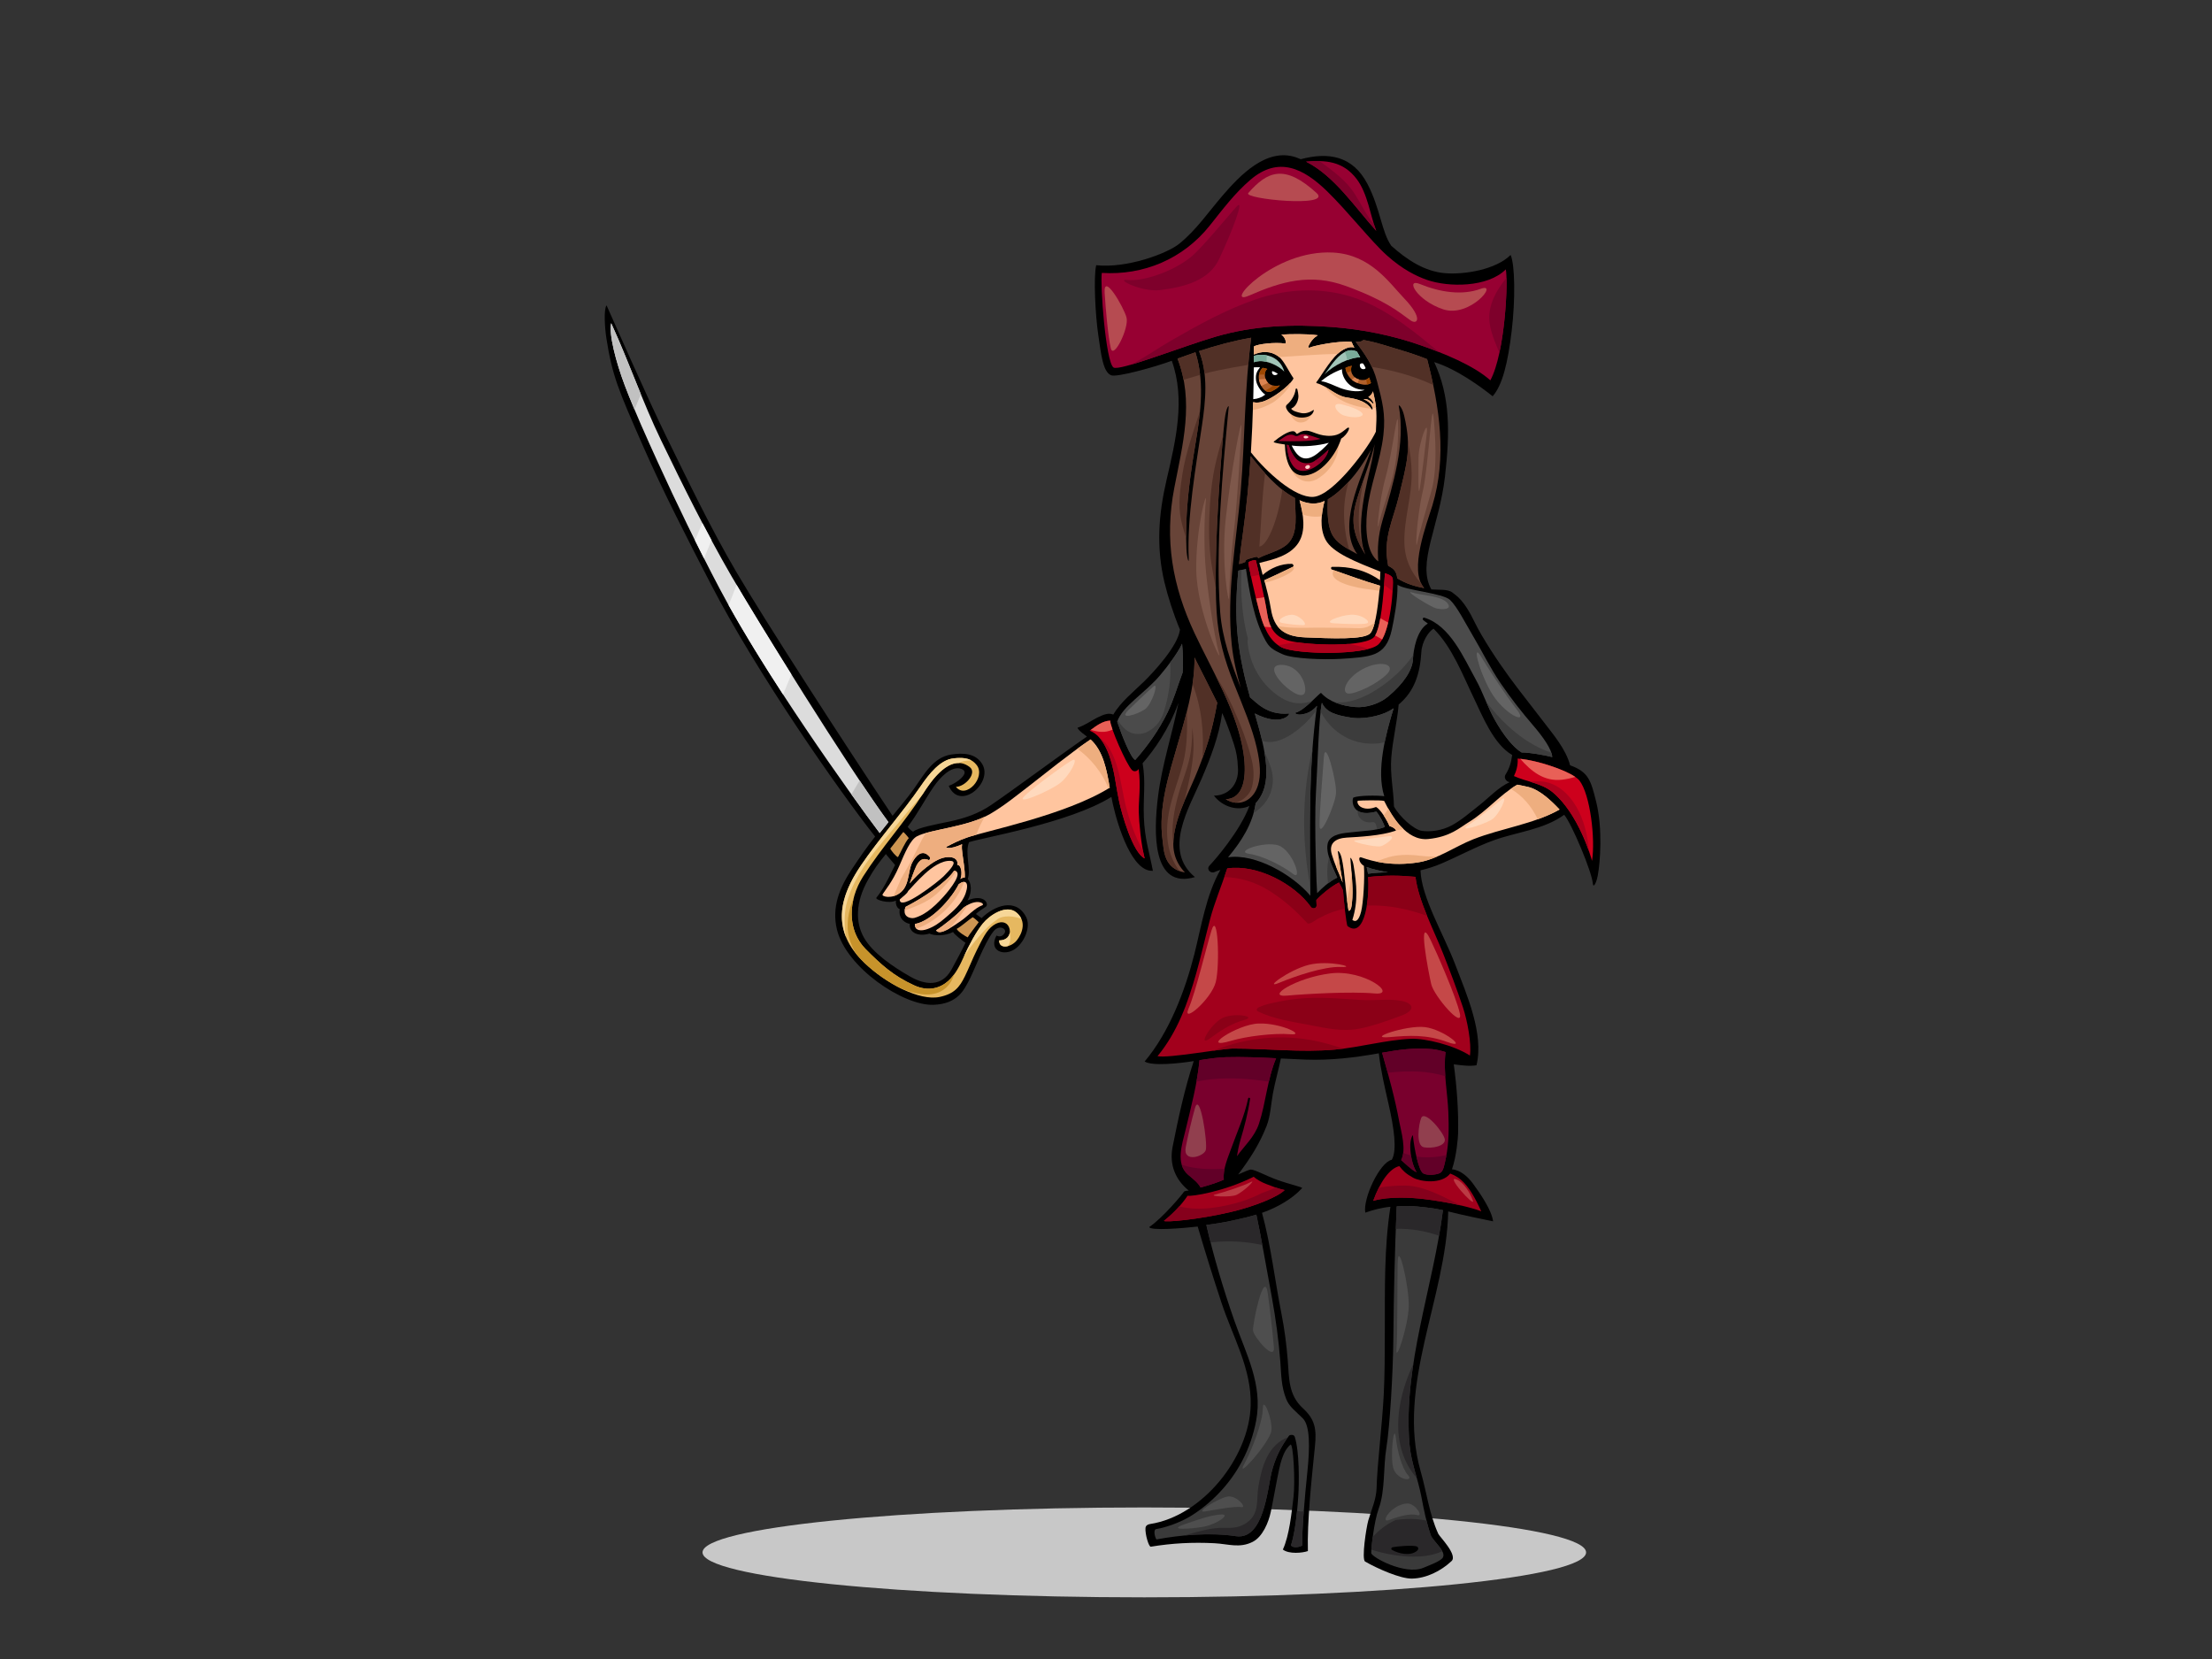 <?xml version="1.0" encoding="utf-8"?>
<!-- Generator: Adobe Illustrator 17.0.0, SVG Export Plug-In . SVG Version: 6.00 Build 0)  -->
<!DOCTYPE svg PUBLIC "-//W3C//DTD SVG 1.1//EN" "http://www.w3.org/Graphics/SVG/1.1/DTD/svg11.dtd">
<svg version="1.1" id="Layer_1" xmlns="http://www.w3.org/2000/svg" xmlns:xlink="http://www.w3.org/1999/xlink" x="0px" y="0px"
	 width="800px" height="600px" viewBox="0 0 800 600" enable-background="new 0 0 800 600" xml:space="preserve">
<rect x="0" y="0" width="800" height="600" fill="#333333" stroke="none"/>
<g>
	<path fill="#C8C8C8" d="M573.629,561.448c0,8.973-71.536,16.251-159.776,16.251c-88.237,0-159.773-7.278-159.773-16.251
		c0-8.978,71.536-16.255,159.773-16.255C502.093,545.193,573.629,552.47,573.629,561.448z"/>
	<path d="M577.274,289.947c-1.914-7.698-2.747-10.759-9.425-13.17c-1.556-5.917-6.053-11.064-9.684-15.845
		c-4.098-5.397-8.353-10.665-12.356-16.137c-3.933-5.373-9.739-14.066-12.629-20.064c-3.665-7.615-6.248-9.138-7.896-10.435
		c-1.645-1.295-4.892-0.914-7.613-1.126c-5.321-9.392,2.843-22.665,4.931-40.89c1.839-16.077,1.877-28.924-3.9-41.323
		c8.152,2.522,16.963,9.015,21.136,12.354c3.617-4.081,5.521-12.37,6.866-23.467c1.389-11.501,1.205-24.207-0.372-27.638
		c-5.328,5.309-16.637,7.149-23.576,6.606c-7.594-0.594-14.023-4.953-19.575-9.916c-3.503-4.944-3.967-13.479-8.628-22.38
		c-5.351-10.222-14.144-11.595-24.118-8.935c-0.57-0.236-1.135-0.48-1.723-0.68c-10.752-3.628-20.405,6.685-26.596,13.879
		c-5.145,5.977-9.434,12.361-15.626,17.379c-4.39,3.559-19.004,8.962-30.041,7.756c-1.021,4.451-0.279,18.179,0.741,25.135
		c1.02,6.956,1.669,13.542,4.701,14.683c2.049,0.771,15.294-2.837,21.898-5.255c5.014,14.001,1.406,28.93-1.873,43.012
		c-2.947,12.667-3.779,24.412-0.771,37.135c1.215,5.127,3.313,11.614,5.606,17.096c-0.716,5.925-9.573,15.396-13.004,18.766
		c-3.661,3.597-8.409,7.338-11.11,11.95c-1.715-0.758-3.555,0.051-5.155,0.792c-2.629,1.216-5.015,3.1-7.798,3.967
		c0.272,0.966,2.852,2.755,3.427,3.192c-4.522,3.088-13.873,9.879-19.653,14.054c-4.97,3.59-9.907,7.198-14.965,10.665
		c-4.481,3.073-9.345,4.776-15.004,5.982c-4.614,0.983-11.593,2.225-13.262,3.709c-0.557-0.278-1.391-1.02-1.948-1.762
		c3.609-4.743,6.024-9.601,9.397-14.513c2.142-3.117,6.29-7.754,9.986-6.448c3.655,1.29-1.96,5.362-4.544,6.12
		c3.989,9.368,16.137-1.073,12.139-7.819c-2.401-4.052-7.041-4.125-11.212-3.496c-6.539,0.988-9.873,7.239-13.362,12.199
		c-2.452,3.486-5.234,6.642-7.877,9.969c-17.517-26.261-46.128-70.51-56.557-88.292c-9.199-15.683-17.082-32.166-25.085-48.48
		c-7.269-14.818-19.573-42.935-21.799-47.841c-1.094,1.435-0.619,8.413-0.052,11.97c2.159,13.562,4.157,18.276,13.526,39.547
		c6.863,15.582,15.798,33.004,24.292,49.402c16.826,32.482,46.382,74.79,59.367,91.206c-3.132,3.946-5.53,7.483-8.347,11.685
		c-4.486,6.692-7.416,13.847-5.472,21.89c3.339,13.82,24.022,27.64,34.874,27.268c8.91-0.304,11.079-5.547,12.632-8.297
		c1.971-3.486,5.731-14.055,9.164-18.322c1.988-2.472,4.915-0.926,3.988,0.65c-0.927,1.576-2.227,1.298-2.951,0.914
		c-2.985,5.577,2.758,7.65,6.753,4.835c3.185-2.245,5.909-7.952,3.894-11.686c-3.801-7.05-11.593-3.803-16.044,0.556
		c-0.278-0.186-1.762-1.305-2.041-1.491c0.632-0.633,2.111-1.687,3.588-2.638c1.262-0.81-0.434-4.868-6.649-2.271
		c1.836-2.967,1.373-6.487,0.107-7.751c1.299-3.527-1.127-9.13,0.45-13.303c3.989-1.484,36.317-6.879,51.507-16.386
		c0.174,0.928,0.354,1.843,0.554,2.727c1.876,8.239,7.021,24.511,14.448,23.994c-1.221-6.509-2.988-11.593-3.26-19.358
		c-0.272-7.765,0.744-12.682-0.457-19.542c4.173-4.731,9.553-12.335,12.976-21.875c-2.19,11.191-5.962,22.31-7.405,33.951
		c-1.583,12.779-2.265,33.64,13.349,29.104c-11.618-9.652-2.24-24.763,2.355-35.428c3.155-7.319,6.432-15.714,7.505-23.924
		c0.452,1.019,0.912,2.035,1.322,3.069c1.075,2.708,2.035,5.443,2.924,8.217c0.864,2.627,1.337,5.311,1.414,8.048
		c0.595,5.047-2.163,10.431-8.642,10.578c3.318,4.217,8.776,5.634,12.834,3.701c-3.388,9.044-12.291,19.339-14.438,21.578
		c-1.267,1.322,0.391,2.984,1.824,2.336c0.684-0.309,1.391-0.566,2.117-0.781c-5.172,9.02-6.959,20.761-9.434,30.532
		c-3.339,13.183-9.059,28.218-17.966,38.769c2.833,1.739,12.456,0.684,17.76-0.147c-3.318,10.027-5.582,20.658-7.634,30.96
		c-1.299,6.509,1.048,12.001,5.824,15.855c-0.202,0.051-1.6,0.043-1.781,0.5c-0.183,0.459-7.586,9.415-12.521,12.706
		c0.454,1.37,11.994,0.455,17.544-0.184c2.833,9.597,5.484,18.097,8.591,27.514c4.067,12.315,10.948,23.925,10.572,37.182
		c-0.539,18.86-17.433,39.955-36.346,42.883c-1.188,0.184-1.649,0.821-1.697,1.396c-0.189,2.312,1.207,6.929,1.919,6.811
		c7.718-1.274,15.121-1.664,22.996-1.259c4.966,0.254,9.061,1.895,13.793-0.466c3.704-1.848,5.823-7.185,6.589-10.776
		c0.915-4.296,1.587-8.324,2.324-12.042c0.966-4.868,1.88-9.896,4.805-12.361c0.995-0.839,1.802,13.189,1.089,19.097
		c-0.645,5.376-1.515,13.869-3.83,18.834c2.194,1.735,7.145,1.237,9.049,0.549c-0.275-10.696,1.189-24.586,2.559-37.933
		c0.636-6.212-0.009-9.727-4.334-13.683c-5.366-4.91-4.982-10.942-5.524-17.628c-0.456-5.61-1.175-11.126-2.267-16.647
		c-2.377-12.032-3.796-24.598-7.024-36.442c5.458-1.875,11-5.09,14.492-8.92c0.323-0.351-4.457-1.356-9.048-3.016
		c-4.02-1.452-7.777-3.593-9.442-3.711c-0.522-0.038-2.834,0.972-4.634,1.79c4.265-5.642,7.668-10.911,10.275-17.515
		c1.43-3.619,1.594-7.964,2.293-11.759c0.79-4.269,2.017-8.435,2.88-12.68c2.989,0.149,5.975,0.299,8.952,0.404
		c8.959,0.321,17.686-0.701,26.478-2.278c0.683,6.158,2.133,12.262,3.505,18.283c1.921,8.451,3.204,16.77,1.184,20.218
		c-4.457,0.991-10.484,14.11-9.59,19.128c2.76-0.998,6.338-1.904,9.102-2.116c-2.31,14.68-1.993,29.998-2.034,44.788
		c-0.021,7.773,0,15.548-0.399,23.311c-0.553,10.795-2.382,25.328-2.585,33.693c-0.094,3.941-1.902,7.876-2.994,11.639
		c-0.72,2.481-2.508,14.091-1.138,14.879c4.335,2.498,12.743,6.246,16.951,6.154c5.221-0.113,10.45-2.74,14.284-6.318
		c2.351-2.198-4.322-8.855-4.777-9.86c-3.325-7.311-4.151-14.816-6.364-22.564c-8.913-31.197,9.316-62.86,9.943-94.047
		c4.758,1.237,12.88,2.907,16.243,3.583c-0.529-4.059-4.552-9.908-7.292-13.654c-1.809-2.472-4.504-4.888-7.587-5.166
		c1.66-4.741,2.184-11.462,2.216-12.917c0.188-8.258-0.447-16.758-1.563-25.05c2.658,0.339,5.521,0.785,8.214,0.353
		c2.742-11.366-3.402-25.246-7.78-36.686c-4.102-10.725-12.238-24.28-12.455-33.833c2.604-0.587,5.168-1.428,7.654-2.491
		c6.407-2.74,12.44-6.079,19.02-8.439c8.159-2.924,17.898-3.774,25.289-9.155c2.771,3.339,10.025,20.643,10.357,24.911
		c0.123,1.616,1.208,0.113,1.792-3.021C578.707,312.026,579.71,299.757,577.274,289.947z M545.962,282.902
		c-3.996,1.762-7.664,5.75-10.803,8.21c-3.22,2.524-6.477,5.41-10.068,7.367c-3.66,1.996-8.022,2.443-10.875,2.01
		c-2.851-0.433-8.045-5.071-10.068-8.809c-0.164-5.982-1.45-11.633-0.969-17.746c0.51-6.434,2.102-12.718,2.672-19.145
		c5.794-4.839,7.739-11.31,8.203-19.008c0.229-3.806,2.689-7.514,4.416-8.403c6.739,6.651,10.619,16.934,14.589,25.142
		c2.95,6.098,7.041,16.613,13.842,20.527c-0.428,2.702-0.793,4.487-2.433,7.135C543.925,281.059,544.382,282.527,545.962,282.902z
		 M324.038,325.711c-0.212,1.159,0.316,2.742,1.364,3.097c-0.626,3.762,2.43,5.192,3.639,5.294c-0.361,3.11,3.016,4.798,7.131,3.532
		c1.581,0.845,5.674,0.961,8.522-0.57c0.468,0.945,3.245,3.059,4.492,3.912c-0.707,1.588-4.193,8.142-5.142,9.814
		c-3.527,6.217-9.479,5.443-14.766,2.453c-6.384-3.61-13.64-8.601-16.768-14.047c-3.128-5.448-3.249-12.755,1.492-21.131
		c2.157-3.812,3.601-5.769,6.391-9.198c0.649,0.927,2.678,3.134,3.328,3.969c-0.819,1.356-3.588,8.019-6.754,11.82
		C316.364,325.38,321.4,326.979,324.038,325.711z"/>
	<path fill="#684438" d="M518.026,182.872c-1.885,6.226-8.674,23.42-2.952,29.815c-3.513-0.626-6.596-1.628-9.739-3.525
		c-0.288-2.462-1.112-3.431-3.283-4.54c-2.003-10.114,1.798-16.422,3.931-25.324c2.832-11.822,4.632-17.138,1.856-28.938
		c-0.744-3.153-2.099-4.298-1.952-3.513c2.542,13.573-2.075,28.332-5.879,41.345c-1.63,5.574-1.887,10.222-1.537,14.849
		c-4.173-2.967-4.745-11.351-4.069-17.828c0.986-9.515,4.869-18.411,5.927-27.942c0.85-7.662-0.406-12.074-2.32-19.433
		c-1.537-5.898-4.286-9.653-7.698-14.236c0.687,0.01,1.993,0.138,2.781-0.65c5.494,1.027,8.543,2.216,13.864,3.786
		c3.109,0.916,6.173,1.978,9.188,3.16C520.646,147.295,523.373,165.201,518.026,182.872z"/>
	<path fill="#684438" d="M450.376,203.235c-0.771,0.329-1.575,0.658-2.257,0.737c0.423-3.888,0.949-7.9,1.485-11.785
		c1.242-8.986,2.119-18.09,2.723-27.23c4.462,5.596,9.575,11.754,15.992,15.154c0.049,5.583,1.474,12.786-2.716,16.654
		c-2.728,2.518-7.161,3.356-10.522,5.127c-0.027-0.08-0.321-0.595-0.758-0.512c-0.437,0.084-3.057,0.758-3.556,1.077
		C450.276,202.778,450.376,203.235,450.376,203.235z"/>
	<path fill="#B1602B" d="M458.307,138.107c1.333,1.698,3.411,1.539,4.583,1.292c-0.607,0.848-2.013,1.655-2.921,2.099
		c-2.402,1.169-4.109-1.957-4.559-3.76c-0.493-1.971,0.184-3.788,1.264-4.709c0.582,0.058,1.124,0.213,1.653,0.411
		C457.01,134.441,457.29,136.814,458.307,138.107z"/>
	<path fill="#FFFFFF" d="M460.153,134.226c0.802,0.184,1.413,0.582,2.001,0.986c-0.019,0.024-0.8,0.769-1.631,0.307
		C460.074,135.27,459.876,134.533,460.153,134.226z"/>
	<path fill="#A2C5B8" d="M455.558,130.595c-0.884,0.048-1.571,0.207-2.104,0.415c0.007-0.759,0.01-1.518,0.014-2.276
		c3.32-1.15,9.386-0.208,11.025,5.69C462.463,132.223,458.32,130.442,455.558,130.595z"/>
	<path fill="#FFFFFF" d="M455.717,132.839c-1.068,1.389-1.713,2.363-1.449,4.714c0.179,1.6,1.771,4.175,3.329,5.159
		c-1.16,0.945-2.692,1.544-4.344,1.655c0.102-3.839,0.157-7.671,0.191-11.498C454.727,132.762,455.676,132.842,455.717,132.839z"/>
	<path fill="#FFC59F" d="M457.743,144.862c4.591-1.967,9.855-6.741,10.058-8.089c-1.49-2.078-3.418-6.234-5.112-7.603
		c-3.223-2.605-6.729-2.047-9.218-0.942c0.003-0.978,0.017-1.957,0.015-2.931c1.346-0.862,7.584-1.626,11.317-1.048
		c0.442,0.07,0.324-2.063-1.392-3.245c3.293-0.186,9.043-0.324,13.178,0.251c-1.43,0.886-2.547,2.131-3.387,3.998
		c-0.142,0.319,0.212,0.648,0.513,0.454c0.747-0.479,10.054-2.569,15.11-2.059c0.292,0.807,0.623,1.37,1.02,2.087
		c-1.948-0.742-4.48,0.819-5.931,2.105c-3.115,2.761-6.818,9.251-7.674,10.175c-0.194,0.212-0.259,0.49-0.014,0.556
		c3.648,0.983,6.47,4.216,10.234,5.064c1.863,0.42,7.14,0.602,9.616,4.368c0.107,0.164,0.368-0.022,0.348-0.193
		c-0.196-1.669-1.539-2.723-3.255-3.419c1.266-0.386,2.518,0.635,3.327,1.546c0.111,0.126,0.365-0.012,0.294-0.196
		c-0.369-0.937-1.063-1.638-1.909-2.15c0.761-0.491,1.373-1.145,1.684-2.047c1.505,6.195,1.367,8.584,1.048,14.555
		c-2.379,5.339-15.328,23.158-22.654,23.606c-6.639,0.406-16.958-9.036-22.552-16.113c0.382-6.043,0.638-12.1,0.809-18.15
		C454.246,145.713,455.751,145.717,457.743,144.862z"/>
	<path fill="#FFFFFF" d="M493.556,140.992c-2.689,1.159-6.879,0.07-8.811-0.65c-2.15-0.8-4.729-2.225-6.941-2.46
		c1.839-1.667,4.76-3.383,7.565-4.354C485.148,135.715,487.342,141.039,493.556,140.992z"/>
	<path fill="#B1602B" d="M488.918,137.348c-1.242-1.114-2.119-2.658-2.319-4.286c0.65-0.372,1.95-0.728,2.319-0.788
		c-0.457,0.833-0.307,2.165,0.067,2.907c0.913,1.8,2.691,2.459,4.612,2.203c0.587-0.077,1.198-0.408,1.587-0.858
		c0.188,0.58,0.476,1.413,0.645,2.008C493.51,140.11,489.877,138.213,488.918,137.348z"/>
	<path fill="#DC8451" d="M458.624,138.464c-0.109-0.107-0.217-0.225-0.317-0.357c-0.239-0.302-0.432-0.665-0.573-1.056
		c-0.747,0-1.764,0.14-2.419,0.188c0.02,0.164,0.051,0.329,0.096,0.498c0.136,0.553,0.396,1.218,0.758,1.85
		C457.17,139.085,457.819,138.809,458.624,138.464z"/>
	<path fill="#DC8451" d="M491.549,137.229c-0.565-0.143-1.085-0.389-1.532-0.758c-0.307,0.164-0.863,0.674-1.099,0.877
		c0.363,0.329,1.116,0.805,2.034,1.182C491.142,138.114,491.374,137.607,491.549,137.229z"/>
	<path fill="#9D4701" d="M457.447,135.48c0.005-0.812,0.268-1.575,0.88-2.04c-0.529-0.198-1.071-0.353-1.653-0.411
		c-0.652,0.556-1.153,1.438-1.339,2.482C456.061,135.48,456.802,135.434,457.447,135.48z"/>
	<path fill="#9D4701" d="M460.545,139.452c-0.785,0.558-1.986,1.391-3.035,1.786c0.691,0.517,1.522,0.715,2.459,0.259
		c0.908-0.444,2.313-1.251,2.921-2.099C462.275,139.529,461.419,139.628,460.545,139.452z"/>
	<path fill="#9D4701" d="M495.183,136.526c-0.28,0.322-0.674,0.585-1.092,0.735c0.147,0.623,0.287,1.177,0.241,1.832
		c0.527-0.073,1.039-0.247,1.496-0.56C495.66,137.939,495.371,137.106,495.183,136.526z"/>
	<path fill="#9D4701" d="M488.678,134.142c-0.094-0.64-0.043-1.351,0.241-1.868c-0.368,0.06-1.669,0.416-2.319,0.788
		c0.077,0.616,0.249,1.222,0.503,1.797C487.582,134.557,488.277,134.417,488.678,134.142z"/>
	<path fill="#FFFFFF" d="M492.583,133.433c-0.372-0.138-0.788-0.648-0.788-1.345c0-0.696,0.74-0.788,1.204-0.602
		c0.392,0.541,0.703,1.167,0.892,1.612C493.696,133.618,492.954,133.572,492.583,133.433z"/>
	<path fill="#A2C5B8" d="M479.04,135.427c0.802-1.095,3.563-5.421,5.983-7.234c2.227-1.67,3.748-1.863,5.704-1.066
		c0.423,0.626,0.853,1.474,1.218,2.112C488.396,129.128,482.208,132.11,479.04,135.427z"/>
	<path fill="#79AB99" d="M458.163,128.515c-1.699-0.353-3.405-0.229-4.695,0.218c-0.003,0.758-0.007,1.517-0.014,2.276
		c0.532-0.208,1.22-0.367,2.104-0.415c0.763-0.043,1.634,0.073,2.534,0.295C458.054,130.095,458.092,129.305,458.163,128.515z"/>
	<path fill="#79AB99" d="M487.274,130.256c1.723-0.653,3.375-1.058,4.671-1.017c-0.365-0.638-0.795-1.486-1.218-2.112
		c-1.536-0.624-2.805-0.633-4.354,0.194C486.822,128.268,487.079,129.254,487.274,130.256z"/>
	<path fill="#684438" d="M493.805,200.577c-2.721-4.356-4.767-8.541-4.207-14.426c0.336-3.527,1.61-7.035,2.743-10.368
		c1.692-4.989,3.561-9.851,4.792-14.982c0.012-0.012,0.019-0.022,0.029-0.034c-0.251,1.931-0.566,3.882-1.003,5.881
		C494.423,174.577,489.794,190.867,493.805,200.577z"/>
	<path fill="#FFC59F" d="M481.705,205.973c5.779,2.029,11.486,4.125,17.369,5.849c-0.508,5.132-1.338,14.47-3.385,17.096
		c-2.046,2.626-14.936,1.931-23.552,1.602c-7.473-0.287-11.322-3.005-12.484-10.211c-0.542-3.375-1.483-7.017-2.39-10.455
		c3.45-1.525,6.521-3.01,10.315-4.851c0.507-0.247,0.106-1.065-0.411-1.08c-3.755-0.107-7.664,1.493-10.505,4.023
		c-0.386-1.469-0.737-2.926-1.194-4.346c4.791-1.208,11.09-2.535,14.159-7.33c2.766-4.32,1.766-10.203,0.37-15.35
		c3.358,1.592,6.671,1.491,9.056,0.246c-1.181,4.52-1.839,9.766,0.323,13.977c2.482,4.839,11.491,8.27,19.849,11.6
		c-0.07,1.012-0.104,2.051-0.125,3.105c-5.214-3.665-10.836-5.035-17.294-4.835C481.292,205.03,481.26,205.816,481.705,205.973z"/>
	<path fill="#684438" d="M480.237,180.582c2.849-1.585,5.397-4.146,7.372-6.2c3.325-3.463,6.007-7.717,8.324-11.842
		c-3.927,11.136-12.383,27.585-5.069,37.878c-3.056-1.749-6.437-3.298-8.463-6.123C479.989,190.925,480.009,184.883,480.237,180.582
		z"/>
	<path fill="#CD001C" d="M454.178,202.604c0.177,0.466,3.177,13.132,4.129,19.387c0.754,4.967,2.776,8.364,7.609,9.679
		c6.586,1.793,28.568,2.535,31.257-1.546c2.337-3.547,3.114-14.2,3.709-22.817c0.981,0.362,2.537,0.865,2.784,1.855
		c0.462,1.855-0.553,19.962-5.287,24.023c-4.543,3.895-29.743,3.566-34.869,0.93c-4.704-2.421-6.705-8.026-7.978-12.696
		c-1.474-5.402-4.12-17.01-4.004-17.971C451.584,202.972,454.092,202.371,454.178,202.604z"/>
	<path fill="#970032" d="M490.666,64.754c4.003,5.285,4.931,13.261,7.064,18.734c-7.719-8.578-15.151-19.871-25.374-25.023
		C479.303,57.859,485.713,58.211,490.666,64.754z"/>
	<path fill="#7E002B" d="M495.508,79.334c-1.989-2.851-3.52-5.937-5.347-8.882c-3.291-5.303-8.097-8.615-12.905-12.181
		c-1.594-0.038-3.231,0.049-4.9,0.194c10.223,5.153,17.655,16.445,25.374,25.023c-0.299-0.769-0.572-1.595-0.836-2.446
		C496.398,80.497,495.927,79.938,495.508,79.334z"/>
	<path fill="#970032" d="M402.691,132.895c-2.811-2.105-4.852-30.115-4.202-34.196c15.002,0.947,29.366-4.979,39.045-17.132
		c4.602-5.78,9.052-11.714,14.692-16.539c10.162-8.69,19.242-4.123,27.73,4.135c7.481,7.278,15.886,18.048,21.607,23.188
		c5.721,5.141,10.75,7.55,14.509,8.867c7.824,2.742,22.001,2.774,28.518-3.795c0.904,4.057-0.254,30.313-5.588,40.136
		c-6.216-5.564-17.142-9.831-24.847-12.571c-10.426-3.708-21.525-5.91-32.547-6.734c-14.151-1.058-28.042-0.534-41.726,3.441
		C427.571,125.274,404.708,134.403,402.691,132.895z"/>
	<path fill="#7E002B" d="M514.037,122.102c-8.688-6.956-18.273-13.431-29.326-15.849c-10.186-2.228-20.559-1.382-30.417,1.969
		c-10.875,3.695-20.971,9.333-30.894,15.047c-4.446,2.563-8.707,5.564-13.218,7.99c-0.531,0.287-1.087,0.537-1.652,0.776
		c8.07-2.278,22.461-7.756,31.353-10.339c13.683-3.975,27.575-4.499,41.726-3.441c11.022,0.824,22.12,3.027,32.547,6.734
		c1.931,0.687,4.066,1.471,6.277,2.344C518.314,125.577,516.19,123.825,514.037,122.102z"/>
	<path fill="#7E002B" d="M430.737,92.937c-7.233,5.802-17.961,8.896-22.907,8.306c-4.946-0.59,5.052,4.499,11.765,3.668
		c9.084-1.124,17.718-3.598,21.261-11.112c5.218-11.063,9.258-22.177,6.49-19.201S434.646,89.803,430.737,92.937z"/>
	<path fill="#7E002B" d="M538.617,115.279c0.131,4.277,2.064,8.292,3.658,12.329c2.029-9.442,2.732-21.301,2.571-27.135
		C541.205,104.914,538.459,109.969,538.617,115.279z"/>
	<path fill="#DCDCDC" d="M260.243,212.844c-7.775-14.746-15.718-31.136-22.303-45.604c-3.787-8.321-8.626-19.013-11.965-27.824
		c-3.231-8.526-5.856-18.718-4.926-22.528c6.411,13.963,11.354,28.519,18.046,42.364c7.925,16.396,16.248,33.209,25.371,48.982
		c9.026,15.608,42.387,69.47,56.849,89.101c-1.054,1.316-2.11,2.629-3.161,3.948C307.502,287.164,276.79,244.22,260.243,212.844z"/>
	<path fill="#F0F0F0" d="M263.524,218.868c5.735,10.295,12.648,21.467,19.698,32.294c0.984-2.43,1.979-4.857,2.988-7.278
		c-8.108-12.96-15.431-24.949-19.806-32.344C265.424,213.975,264.467,216.418,263.524,218.868z"/>
	<path fill="#F0F0F0" d="M257.343,195.378c-1.112-2.073-2.232-4.139-3.323-6.229c-0.882,2.099-1.767,4.195-2.657,6.292
		c1.079,2.175,2.167,4.34,3.257,6.495C255.522,199.747,256.417,197.557,257.343,195.378z"/>
	<path fill="#C1C1C1" d="M229.49,148.136c0.758-1.86,1.518-3.721,2.284-5.581c-3.511-8.58-6.851-17.23-10.724-25.667
		c-0.93,3.81,1.695,14.003,4.926,22.528C227.022,142.178,228.226,145.135,229.49,148.136z"/>
	<path fill="#C1C1C1" d="M307.922,287.294c4.203,5.874,7.762,10.713,10.233,13.989c1.051-1.319,2.106-2.633,3.161-3.948
		c-2.848-3.868-6.437-9.073-10.421-15.043C309.906,283.962,308.916,285.629,307.922,287.294z"/>
	<path fill="#E6B860" d="M355.453,334.002c2.436-2.999,8.44-7.048,12.15-3.987c3.71,3.061,2.226,7.42,0.186,10.017
		c-2.042,2.597-6.493,3.433-6.424,0.08c3.661-0.041,4.382-2.863,3.548-4.811c-0.834-1.947-3.088-2.455-5.658-0.648
		c-2.505,1.762-3.882,4.846-6.029,9.089c-1.345,2.66-2.935,6.69-4.267,9.368c-1.943,3.909-3.76,6.306-9.104,7.442
		c-7.312,1.554-19.385-4.847-27.16-12.266c-12.379-11.812-9.085-23.84-1.298-35.338c6.389-9.434,15.174-19.261,21.61-28.658
		c3.091-4.513,7.049-9.461,11.779-10.017c4.731-0.556,6.847,0.387,8.44,2.411c3.431,4.359-3.837,12.54-7.512,7.884
		c3.339,0,7.79-5.009,5.008-7.142c-7.02-5.381-14.126,5.287-16.833,9.522c-6.683,10.455-15.059,19.571-21.725,30.027
		c-5.484,8.604-5.868,19.44,0.915,26.283c5.595,5.644,10.016,9.664,17.517,13.098c5.136,2.351,9.367,1.02,12.243-1.484
		c2.876-2.505,4.597-6.39,5.565-8.534C350.41,341.894,353.015,337.003,355.453,334.002z"/>
	<path fill="#C7932B" d="M345.137,352.293c-0.671,0.926-1.425,1.817-2.298,2.578c-2.876,2.505-7.106,3.835-12.243,1.484
		c-7.501-3.435-11.922-7.454-17.517-13.098c-4.826-4.868-6.009-11.757-4.324-18.425c-2.021,4.549-2.816,9.908-1.64,14.414
		c0.543,2.078,1.459,4.044,2.636,5.871c0.864,1.058,1.838,2.114,2.944,3.168c3.719,3.549,8.423,6.854,13.119,9.178
		c4.763,1.969,10.401,3.3,14.542,1.024C342.967,357.05,344.328,354.829,345.137,352.293z"/>
	<path fill="#F7D798" d="M306.085,327.121c2.861-11.998,13.402-22.774,21.062-32.202c2.263-2.786,5.88-6.623,6.742-7.971
		c2.21-3.458,7.354-11.203,12.99-10.998c0.921-0.587,2.012-0.867,4.404-0.938c-1.442-0.807-3.399-1.104-6.496-0.739
		c-4.73,0.556-8.689,5.504-11.779,10.017c-6.437,9.398-15.221,19.225-21.61,28.658c-5.751,8.491-9.043,17.273-5.388,26.043
		C305.315,335.841,305.273,330.531,306.085,327.121z"/>
	<path fill="#F7D798" d="M360.22,332.865c1.465-1.447,4.7-2.088,9.12-0.618c-0.359-0.787-0.903-1.544-1.738-2.233
		c-3.71-3.061-9.714,0.988-12.15,3.987c-2.375,2.926-4.907,7.642-6.892,11.994C351.359,341.881,355.994,335.674,360.22,332.865z"/>
	<path fill="#F7D798" d="M364.529,342.166c0.95-1.228,0.995-3.027,0.689-4.75c-0.021-0.002-0.039-0.012-0.061-0.014
		c-0.237,1.416-1.35,2.682-3.791,2.709C361.324,342.084,362.851,342.597,364.529,342.166z"/>
	<path fill="#FFC59F" d="M341.262,316.937c-1.973,1.972-16.064,12.994-15.854,8.352c1.299-1.206,2.626-2.025,3.054-3.064
		c1.205-1.206,2.858-3.289,6.029-6.216c2.241-2.068,6.11-5.006,9.489-4.647C346.339,311.61,343.674,314.526,341.262,316.937z"/>
	<path fill="#FFC59F" d="M345.065,314.896c3.524,0.372-1.138,6.396-3.896,9.461c-4.174,4.637-7.436,6.775-10.388,7.604
		c-1.501,0.423-4.73-0.462-3.246-3.987C333.604,324.87,342.19,319.255,345.065,314.896z"/>
	<path fill="#CD9552" d="M345.985,335.945c1.591-0.821,4.267-3.25,5.803-4.219c0.629,0.317,1.877,1.501,2.181,1.812
		c-0.966,1.356-3.247,4.175-3.989,5.473C349.15,338.61,346.579,337.076,345.985,335.945z"/>
	<path fill="#CD9552" d="M321.97,306.92c1.412-1.713,3.574-4.682,4.73-6.03c0.42,0.328,1.702,1.776,1.98,2.24
		c-1.338,1.403-2.924,5.158-3.905,6.859C324.035,309.803,322.341,307.662,321.97,306.92z"/>
	<path fill="#FFC59F" d="M355.27,327.399c-2.848,1.055-5.303,4.028-7.808,5.699c-2.505,1.668-7.499,5.543-8.926,3.378
		c2.681-1.679,7.634-5.625,9.961-8.224C353.505,324.541,356.4,326.981,355.27,327.399z"/>
	<path fill="#FFC59F" d="M349.239,323.058c-1.391,3.987-4.731,6.586-7.142,8.718c-2.412,2.133-4.486,3.472-6.771,4.267
		c-1.95,0.676-4.507,0.812-4.451-1.856c6.214-1.112,13.509-9.585,15.849-14.386C349.083,317.952,350.63,319.069,349.239,323.058z"/>
	<path fill="#FFC59F" d="M349.716,302.914c-3.198,1.136-5.19,2.191-7.447,3.366c-0.376,0.196,0.848,1.196,5.686-0.945
		c-0.196,1.104-0.022,2.288,0.123,3.457c0.311,2.534,0.972,6.016,0.862,8.584c-0.333,0.007-1.016,0.044-1.583,0.529
		c0.79-1.976,0.305-5.141-1.179-5.141c0.43-1.126-0.333-3.318-4.414-2.67c-4.08,0.65-9.799,5.857-12.767,9.392
		c0.367-0.983,1.762-5.055,2.427-6.332c1.013-1.943,2.233-3.081,4.428-2.116c0.382,0.169,0.721-0.688,0.403-1.08
		c-2.697-3.325-5.263-0.184-6.414,2.141c-1.43,2.892-0.94,7.923-4.01,10.551c-3.189,2.73-7.063,1.585-6.647,0.845
		c0.814-1.454,3.482-4.327,6.014-10.235c2.169-5.061,4.038-9.507,6.418-10.792c4.638-2.505,18.29-3.31,26.537-8.126
		c5.041-2.943,9.663-6.743,14.287-10.295c5.148-3.958,14.177-11.351,21.978-16.618c4.581,4.19,5.83,10.967,6.945,17.445
		C385.495,294.787,356.195,300.612,349.716,302.914z"/>
	<path fill="#A47737" d="M336.069,311.021c-0.068,0.036-0.141,0.051-0.217,0.017c-2.195-0.966-3.415,0.172-4.428,2.116
		c-0.665,1.276-2.06,5.349-2.427,6.332c1.942-2.314,5.06-5.335,8.128-7.333C336.76,311.789,336.404,311.415,336.069,311.021z"/>
	<path fill="#CD001C" d="M413.977,310.445c-4.266-1.948-8.348-16.232-9.275-20.868c-0.928-4.639-1.354-7.628-1.613-8.971
		c-1.077-5.581-3.254-14.132-8.976-16.343c2.149-1.583,4.561-3.532,7.408-3.641c-0.159,2.058,5.894,15.98,7.905,17.903
		c0.792,0.759,1.986,0.363,2.363-0.437c0.89,5.924-0.038,11.674,0.056,15.477C411.937,297.367,412.679,305.435,413.977,310.445z"/>
	<path fill="#4B4B4B" d="M422.224,257.73c-3.097,6.313-7.07,11.911-11.642,17.106c-1.613-0.657-4.882-8.957-6.529-13.827
		c1.762-5.565,10.208-10.433,15.581-16.881c2.783-3.339,6.211-7.712,7.883-11.315c0.325,3.31,0.425,7.157,0.198,10.411
		C425.898,248.038,424.502,253.089,422.224,257.73z"/>
	<path fill="#684438" d="M433.307,278.349c-3.035,7.751-7.272,14.893-8.649,23.195c-0.921,5.56,0.114,9.906,3.881,14.003
		c-7.767-1.331-7.605-8.328-8.046-11.402c-1.716-11.924,2.238-23.859,5.49-35.149c2.519-8.741,6.252-20.545,6.008-31.207
		c1.029,2.049,6.478,12.714,8.235,16.357C438.277,264.904,436.324,270.638,433.307,278.349z"/>
	<path fill="#684438" d="M443.298,289.051c6.747-0.268,7.593-8.379,6.481-16.355c-2.096-15.013-11.537-30.41-17.783-43.756
		c-8.014-17.125-10.913-33.823-7.301-52.456c3.075-15.872,7.208-31.248,1.182-46.778c1.362-0.493,4.433-1.607,6.463-2.292
		c3.747,11.902,1.528,23.92-0.481,36.07c-1.896,11.443-3.315,23.434-2.765,35.012c0.165,3.457,0.927,5.564,0.834,3.617
		c-0.712-14.963,2.623-33.639,4.804-48.412c1.293-8.771,2.283-18.327-1.076-26.724c6.292-2.068,12.504-3.735,18.851-4.832
		c-2.418,18.29-2.244,36.884-3.768,55.268c-1.565,18.836-5.261,36.874-3.249,55.858c0.566,5.342,1.814,10.474,3.243,15.555
		c-3.38-8.886-6.688-17.819-7.438-27.452c-1.785-22.902,0.922-51.55,3.103-74.354c0.031-0.334-0.879-0.16-1.484,4.823
		c-0.606,4.984-4.345,46.431-2.901,69.516c0.588,9.408,2.774,17.123,6.239,25.83c3.584,8.995,6.679,16.232,8.255,23.188
		c1.29,5.695,1.605,9.889,0.464,13.634C453.304,289.483,448.27,292.098,443.298,289.051z"/>
	<path fill="#513026" d="M518.339,139.235c-0.652-3.126-1.392-6.239-2.196-9.338c-3.015-1.182-6.079-2.244-9.188-3.16
		c-5.322-1.57-8.37-2.759-13.864-3.786c-0.788,0.788-2.094,0.66-2.781,0.65c2.31,3.102,4.305,5.838,5.835,9.106
		C503.759,133.919,511.148,135.884,518.339,139.235z"/>
	<path fill="#513026" d="M507.911,196.316c-0.21-8.502,2.742-16.667,2.633-25.2c-0.053-3.893-0.531-7.632-1.339-11.291
		c0.198,6.241-1.264,11.305-3.221,19.472c-2.133,8.903-5.934,15.21-3.931,25.324c2.17,1.109,2.994,2.078,3.283,4.54
		c3.143,1.897,6.226,2.899,9.739,3.525c-0.452-0.505-0.802-1.099-1.106-1.728C510.37,207.113,508.055,202.232,507.911,196.316z"/>
	<path fill="#513026" d="M468.32,180.111c-1.59-0.843-3.098-1.856-4.54-2.987c-1.628,11.237-5.431,20.206-8.309,20.569
		c0.669-8.858,0.918-17.756,2.078-26.503c-1.849-2.044-3.579-4.177-5.221-6.233c-0.604,9.14-1.481,18.244-2.723,27.23
		c-0.537,3.885-1.062,7.896-1.485,11.785c0.682-0.079,1.485-0.408,2.257-0.737c0,0-0.101-0.457,0.392-0.778
		c0.498-0.319,3.119-0.993,3.556-1.077c0.437-0.084,0.73,0.432,0.758,0.512c3.361-1.771,7.794-2.609,10.522-5.127
		C469.794,192.897,468.37,185.694,468.32,180.111z"/>
	<path fill="#513026" d="M493.413,172.691c-0.362,1.027-0.72,2.056-1.072,3.092c-1.133,3.334-2.407,6.842-2.743,10.368
		c-0.549,5.772,1.416,9.911,4.061,14.18C490.145,191.519,491.31,182.017,493.413,172.691z"/>
	<path fill="#513026" d="M487.782,174.184c-0.061,0.063-0.113,0.135-0.172,0.198c-1.976,2.054-4.523,4.615-7.372,6.2
		c-0.229,4.301-0.249,10.343,2.165,13.712c1.389,1.938,3.419,3.272,5.543,4.486C485.639,190.457,485.394,182.085,487.782,174.184z"
		/>
	<path fill="#513026" d="M431.62,271.389c0.142-2.829-0.075-5.559-0.419-8.261c-0.015,2.819-0.127,5.635-0.504,8.447
		c-0.711,5.304-2.941,10.254-4.393,15.374c-1.691,5.956-2.84,12.301-1.942,18.055c0.005-1.107,0.096-2.25,0.295-3.46
		c0.682-4.1,2.065-7.916,3.65-11.665C429.768,283.783,431.302,277.634,431.62,271.389z"/>
	<path fill="#513026" d="M422.835,293.374c1.177-5.919,3.469-11.421,4.993-17.225c1.649-6.289,1.54-12.595,1.449-18.964
		c-1.069,4.248-2.277,8.282-3.294,11.81c-3.253,11.29-7.206,23.224-5.49,35.149c0.401,2.795,0.323,8.816,6.136,10.89
		C422.032,309.09,421.253,301.337,422.835,293.374z"/>
	<path fill="#513026" d="M431.303,247.363c3.262,8.481,4.217,17.628,3.591,26.821c2.159-5.866,3.748-11.291,5.331-20.039
		c-1.757-3.643-7.206-14.308-8.235-16.357C432.062,240.917,431.785,244.143,431.303,247.363z"/>
	<path fill="#513026" d="M440.337,133.999c3.682-0.756,7.394-1.462,11.124-2.049c0.29-3.274,0.618-6.545,1.048-9.804
		c-6.348,1.097-12.559,2.764-18.851,4.832c1.049,2.622,1.674,5.356,1.996,8.144C437.2,134.705,438.757,134.323,440.337,133.999z"/>
	<path fill="#513026" d="M434.034,135.574c-0.307-2.726-0.838-5.446-1.692-8.159c-2.03,0.684-5.101,1.798-6.463,2.292
		c0.988,2.549,1.681,5.093,2.172,7.635C430.043,136.746,432.032,136.144,434.034,135.574z"/>
	<path fill="#513026" d="M445.817,255.665c-1.849-4.143-4.119-8.053-6.47-11.916c4.649,9.37,9.077,19.237,10.432,28.947
		c1.112,7.976,0.266,16.087-6.481,16.355c1.246,0.764,2.498,1.172,3.699,1.268c2.712-0.768,5.235-3.257,5.832-5.791
		c0.787-3.31,0.665-6.397-0.126-9.7C451.117,268.197,448.591,261.881,445.817,255.665z"/>
	<path fill="#513026" d="M439.753,167.076c-1.524,6.495-2.117,13.173-2.384,19.834c-0.266,6.642-0.014,12.991,1.197,19.546
		c0.397,2.165,0.799,4.32,1.149,6.48c-0.274-18.949,1.616-44.09,2.646-55.493C441.45,160.641,440.516,163.833,439.753,167.076z"/>
	<path fill="#513026" d="M427.13,187.936c0.489,2.285,1.153,4.514,1.862,6.731c-0.12-10.377,1.182-20.996,2.868-31.182
		c0.821-4.966,1.659-9.909,2.125-14.833c-2.377,7.463-5.07,14.762-6.313,22.613C426.831,176.59,425.985,182.578,427.13,187.936z"/>
	<path fill="#4B4B4B" d="M454.137,290.503c6.494-6.956,3.711-18.643-0.338-32.48c9.892,5.12,13.148-0.056,12.305,0.019
		c-7.925,0.694-11.74-4.047-14.008-5.84c-2.013-7.179-3.648-14.313-4.445-21.878c-0.846-8.024-0.554-15.992,0.216-23.941
		c0.706-0.095,1.623-0.415,2.745-0.652c1.297,8.504,2.894,18.396,7.05,25.877c1.392,2.503,2.505,3.339,6.214,5.008
		c3.709,1.67,14.91,2.032,20.962,1.67c4.637-0.278,9.577-0.558,12.496-1.82c2.928-1.264,4.961-3.675,6.053-8.846
		c0.756-3.573,2.133-10.481,2.037-16.12c2.47,1.902,16.41,3.035,18.983,5.454c2.569,2.419,5.56,8.403,8.114,12.697
		c3.481,5.849,6.371,11.863,10.234,17.507c3.89,5.682,7.442,10.199,11.923,15.427c3.341,3.895,6.586,8.44,6.715,11.221
		c-2.723-0.686-8.353-1.711-11.073-1.668c-2.877-1.669-6.589-6.222-9.74-11.872c-2.689-4.823-4.288-9.906-6.79-14.408
		c-4.393-7.9-9.307-19.626-18.648-22.462c-0.595-0.181-0.763,0.652-0.331,0.944c0.548,0.37,1.077,0.764,1.592,1.179
		c-4.016,2.378-5.223,9.428-5.408,13.045c-0.184,3.617-3.153,8.533-9.091,13.448c-2.999,2.484-7.751,3.999-11.592,3.711
		c-4.917-0.372-9.555-1.856-12.523-5.102c-0.304-0.334-6.019,6.405-9.307,7.154c-0.329,0.075,0.469,0.846,2.073,0.636
		c2.134-0.278,3.88-1.008,5.751-3.153c-3.189,23.023-2.619,45.541-2.389,68.695c-6.27-7.437-19.749-15.361-29.772-13.907
		C449.028,304.246,453.089,297.845,454.137,290.503z"/>
	<path fill="#4B4B4B" d="M500.64,287.951c-2.631-0.322-9.07-0.321-11.133,0.483c-0.568,0.222-1.331,7.635,8.29,5.086
		c1.046,1.251,2.894,4.569,2.986,5.59c-3.793,1.438-6.835,1.254-10.674,1.755c-2.955,0.386-7.145,0.311-9.21,2.732
		c-1.496,1.754-0.732,5.031-0.143,6.848c0.744,2.293,1.891,4.757,2.877,6.956c-3.076,1.474-5.289,3.617-7.278,5.618
		c-0.14-0.703-1.106-24.576-0.45-35.865c0.642-11.082,1.056-27.635,2.163-33.009c1.58,3.67,5.699,4.527,9.459,5.219
		c0.051,0.01,0.096,0.004,0.143,0.004c4.944,1.083,11.361-0.374,14.833-2.269c0.519-0.283,1.024-0.594,1.518-0.925
		C501.204,265.235,497.64,278.737,500.64,287.951z"/>
	<path fill="#3A3A3A" d="M460.033,469.467c1.317,7.179,2.477,15.722,3.017,23.033c0.36,4.892,0.305,8.814,2.102,13.436
		c1.095,2.813,3.291,4.296,6.023,7.028c2.645,2.64,2.573,10.43,1.659,19.295c-0.915,8.867-2.071,21.615-1.829,26.688
		c-1.116,0.619-3.197,1.007-4.114,0c1.189-3.747,2.104-9.505,2.653-17.915c0.305-4.701,0.455-15.995-1.28-21.387
		c-0.321-0.993-1.805-0.735-2.058-0.399c-2.996,3.946-5.081,8.236-6.277,13.071c-1.571,6.347-2.882,24.789-13.009,23.248
		c-9.258-1.407-20.032-0.418-28.657,1.188c-0.425-0.326-1.371-3.564-0.091-3.747c1.28-0.183,5.008-1.005,9.505-3.109
		c4.498-2.104,9.053-5.758,12.431-9.14c7.496-7.495,12.254-16.761,14.188-26.894c2.503-13.119-3.661-24.19-7.878-36.237
		c-3.964-11.324-7.591-23.518-10.127-34.613c5.554-0.604,13.682-2.368,18.08-3.72C455.737,445.427,458.146,459.155,460.033,469.467z
		"/>
	<path fill="#A2001C" d="M453.396,425.595c1.334,1.128,2.9,1.984,4.547,2.611c1.67,0.635,4.216,1.701,6.656,2.196
		c-2.184,2.32-10.684,5.886-19.507,7.946c-11.869,2.771-23.717,3.791-24.144,3.204c3.189-2.552,6.259-5.639,8.563-9.104
		C430.898,432.802,442.673,430.986,453.396,425.595z"/>
	<path fill="#79002D" d="M455.323,406.406c-1.561,4.731-5.219,7.947-7.976,11.767c0.331-1.945,0.682-3.882,1.231-5.717
		c1.475-4.946,2.785-9.926,3.529-15.038c0.067-0.449-0.604-0.589-0.698-0.136c-1.298,6.279-3.995,12.136-6.152,18.147
		c-1.171,3.267-3.057,7.516-2.647,11.203c-0.267,0.121-0.538,0.247-0.803,0.355c-2.489,1.025-5.031,1.797-7.599,2.489
		c-0.994-1.865-2.684-3.027-4.571-4.675c-4.542-3.96-2.11-10.962-0.938-15.836c1.963-8.167,4.329-17.033,5.12-25.533
		c3.243-0.513,6.47-1,9.617-1.087c6.005-0.162,12.043,0.09,18.071,0.386C458.337,390.233,457.868,398.691,455.323,406.406z"/>
	<path fill="#79002D" d="M499.858,380.732c6.033-1.104,11.97-1.902,18.111-1.295c1.602,0.159,3.214,0.556,4.825,1.065
		c-0.868,7.04,0.763,14.842,1.022,21.764c0.201,5.398,0.249,11.005-0.853,16.323c-0.58,2.812-0.952,4.992-2.14,5.632
		c-1.188,0.64-4.388,1.019-6.033,0.189c-1.645-0.829-3.289-8.597-3.794-13.731c-0.048-0.476-1.048,1.385-0.957,4.218
		c0.09,2.834,0.64,6.308,2.285,9.049c-1.708-0.691-4.172-3.225-5.574-4.387c1.984-3.748-0.097-10.674-0.664-13.75
		C504.53,397.339,502.227,389.01,499.858,380.732z"/>
	<path fill="#620028" d="M454.168,390.569c1.566,0.177,3.146,0.389,4.729,0.64c0.665-2.897,1.457-5.753,2.61-8.48
		c-6.028-0.295-12.066-0.548-18.071-0.386c-3.147,0.087-6.373,0.573-9.617,1.087c-0.238,2.546-0.626,5.124-1.093,7.705
		C439.812,389.742,446.992,389.759,454.168,390.569z"/>
	<path fill="#620028" d="M442.883,422.727c-4.875,0.208-10.711,0.198-15.495-1.476c0.387,1.326,1.088,2.537,2.25,3.549
		c1.887,1.648,3.577,2.81,4.571,4.675c2.569-0.693,5.11-1.464,7.599-2.489c0.264-0.107,0.536-0.234,0.803-0.355
		C442.47,425.373,442.609,424.051,442.883,422.727z"/>
	<path fill="#620028" d="M520.51,418.248c-2.656,0.386-5.512,0.452-8.254,0.036c0.718,3.083,1.628,5.668,2.535,6.125
		c1.645,0.829,4.845,0.45,6.033-0.189c1.188-0.64,1.559-2.82,2.14-5.632c0.058-0.275,0.099-0.555,0.15-0.831
		C522.253,417.938,521.39,418.119,520.51,418.248z"/>
	<path fill="#620028" d="M507.727,417.064c-0.082-0.032-0.154-0.078-0.232-0.114c-0.116,0.961-0.345,1.851-0.745,2.609
		c1.402,1.162,3.866,3.696,5.574,4.387c-1.095-1.829-1.699-3.98-2.01-6.055C509.427,417.672,508.558,417.407,507.727,417.064z"/>
	<path fill="#620028" d="M504.062,387.763c6.35-0.537,12.595-0.442,18.652,1.486c-0.208-2.97-0.269-5.92,0.08-8.747
		c-1.611-0.508-3.223-0.906-4.825-1.065c-6.14-0.607-12.078,0.191-18.111,1.295c0.689,2.409,1.365,4.823,2.023,7.241
		C502.612,387.896,503.339,387.824,504.062,387.763z"/>
	<path fill="#3A3A3A" d="M509.778,522.479c0.542,6.335,3.037,12.38,4.236,18.604c0.926,4.805,1.837,9.548,3.453,14.175
		c0.701,2.012,5.635,5.791,4.38,8.017c-0.739,1.314-4.603,2.711-7.077,3.748c-6.599,2.767-18.778-3.878-18.843-5.337
		c-0.065-1.46,0.99-11.378,2.679-15.994c2.447-6.69,1.6-14.832,2.81-22.178c1.213-7.343,2.404-26.884,2.51-39.491
		c0.137-15.956,0.517-31.789,1.208-47.715c0.277-0.017,0.526-0.031,0.72-0.044c4.491-0.304,9.055,0.237,13.479,0.921
		c0.85,0.131,1.693,0.297,2.532,0.484C518.297,465.842,507.325,493.92,509.778,522.479z"/>
	<path fill="#2A282A" d="M456.539,450.281c-0.829-4.458-1.59-8.401-2.167-10.988c-4.398,1.351-12.527,3.115-18.08,3.72
		c0.473,2.066,0.995,4.178,1.538,6.311C444.175,448.655,450.475,448.928,456.539,450.281z"/>
	<path fill="#2A282A" d="M455.109,537.685c-0.803,4.816,0.502,9.49-3.956,12.839c-2.731,2.049-5.385,2.134-8.719,2.047
		c-3.663-0.096-7.421,0.904-10.942,1.86c-1.037,0.281-2.063,0.599-3.092,0.901c6.16-0.583,12.643-0.66,18.521,0.234
		c10.127,1.541,11.437-16.901,13.009-23.248c1.141-4.619,3.107-8.737,5.891-12.537C458.549,522.588,456.317,530.432,455.109,537.685
		z"/>
	<path fill="#2A282A" d="M471.523,546.546c-0.788,0.165-1.626,0.116-2.419-0.126c-0.549,5.555-1.297,9.645-2.213,12.527
		c0.916,1.007,2.998,0.619,4.114,0C470.878,556.329,471.128,551.663,471.523,546.546z"/>
	<path fill="#2A282A" d="M520.443,446.917c0.541-3.081,1.032-6.163,1.421-9.246c-0.839-0.188-1.682-0.353-2.532-0.484
		c-4.424-0.684-8.988-1.225-13.479-0.921c-0.195,0.014-0.444,0.027-0.72,0.044c-0.118,2.713-0.213,5.419-0.314,8.128
		C509.966,444.23,515.309,445.149,520.443,446.917z"/>
	<path fill="#2A282A" d="M512.406,534.577c-1.106-3.996-2.276-7.987-2.627-12.098c-0.839-9.766-0.109-19.474,1.358-29.15
		C504.503,507.325,502.776,523.523,512.406,534.577z"/>
	<path fill="#2A282A" d="M515.913,549.943c-2.409-0.471-4.846-0.701-7.323-0.573c-1.246,0.063-2.503,0.174-3.757,0.336
		c-3.085,1.355-5.929,3.474-8.353,6.125c-0.251,1.861-0.423,3.527-0.505,4.631c8.416,2.643,18.713,3.779,25.649,0.563
		c-1.037-2.02-3.656-4.339-4.156-5.767C516.855,553.504,516.364,551.728,515.913,549.943z"/>
	<path fill="#A2001C" d="M535.725,438.115c-3.457-1.478-12.525-3.475-20.617-4.45c-4.228-0.51-12.653-1.085-18.467,0.638
		c2.614-7.157,5.996-11.728,9.445-12.571c1.32,1.737,2.467,2.808,4.994,4.202c2.523,1.394,10.201,2.581,13.426-1.508
		C528.082,425.829,531.245,428.149,535.725,438.115z"/>
	<path fill="#86001C" d="M456.396,431.486c-2.334,1.188-4.74,2.213-7.248,2.994c-6.529,2.037-15.435,3.752-22.651,1.802
		c-1.711,1.928-3.599,3.706-5.549,5.269c0.427,0.587,12.275-0.433,24.144-3.204c8.823-2.059,17.324-5.625,19.507-7.946
		c-1.063-0.215-2.136-0.546-3.156-0.896C459.784,430.234,458.097,430.879,456.396,431.486z"/>
	<path fill="#86001C" d="M527.046,435.344c-5.579-2.786-12.31-6.475-18.744-6.562c-3.278-0.044-6.444,0.244-9.601,0.723
		c-0.727,1.431-1.418,3.035-2.061,4.798c5.815-1.723,14.24-1.148,18.467-0.638c4.443,0.536,9.174,1.378,13.114,2.276
		C527.829,435.74,527.438,435.54,527.046,435.344z"/>
	<path d="M525.393,382.184c-0.043-0.273-0.085-0.546-0.128-0.819c1.032,0.387,2.061,0.797,3.078,1.206
		C527.382,382.496,526.362,382.316,525.393,382.184z"/>
	<path fill="#A2001C" d="M522.018,345.097c2.491,6.342,4.921,12.747,7.072,19.213c1.575,4.733,3.16,13.018,2.532,17.451
		c-5.861-3.795-16.214-6.291-21.319-6.064c-9.22,0.41-18.29,3.076-27.495,3.898c-12.163,1.087-24.686-0.387-36.875-0.384
		c-4.035,0.002-23.28,3.602-27.307,2.767c7.182-8.666,10.979-19.237,14.009-29.991c1.8-6.388,3.26-12.871,4.939-19.292
		c1.67-6.384,4.267-12.39,6.279-18.624c10.781-1.599,24.327,5.613,30.253,13.932c0.609,0.851,2.121,0.577,2.056-0.602
		c-0.034-0.624-0.065-1.246-0.096-1.865c0.952-1.146,5.013-4.837,8.214-6.376c0.331,0.804,1.484,2.413,1.484,3.341
		c0,0.926,1.131,12.086,1.614,12.446c6.456,4.805,8.002-11.071,7.418-17.753c6.642-0.723,11.414-0.592,17.123-0.073
		C513.033,326.025,518.554,336.272,522.018,345.097z"/>
	<path fill="#8B0017" d="M494.327,327.516c7.398-0.322,14.748,1.152,21.806,3.731c-1.972-4.813-3.653-9.64-4.212-14.125
		c-5.709-0.519-10.481-0.65-17.123,0.073C495.028,319.82,494.924,323.864,494.327,327.516z"/>
	<path fill="#8B0017" d="M507.526,362.129c-1.737-0.387-3.501-0.549-5.281-0.558c-3.503-0.02-6.976,0.29-10.474,0.056
		c-6.482-0.432-13.025-1.012-19.525-0.647c-3.513,0.196-6.971,0.683-10.414,1.409c-1.716,0.363-3.465,0.72-5.118,1.322
		c-1.566,0.57-2.795,1.1-1.896,2.035c0.029,0.012,0.06,0.009,0.091,0.026c5.927,2.868,12.351,3.713,18.747,4.95
		c6.057,1.174,11.943,2.517,18.121,1.276c4.869-0.978,9.597-2.68,14.245-4.4c1.058-0.391,2.187-0.764,3.115-1.421
		C512.419,363.854,508.744,362.402,507.526,362.129z"/>
	<path fill="#8B0017" d="M482.264,378.147c-11.919-3.766-24.132-3.895-36.213-0.594c-2.571,0.701-5.049,1.561-7.504,2.481
		c3.336-0.464,6.116-0.821,7.386-0.822c12.189-0.003,24.712,1.471,36.875,0.384c1.077-0.096,2.148-0.22,3.218-0.362
		C484.783,378.916,483.537,378.548,482.264,378.147z"/>
	<path fill="#8B0017" d="M458.699,321.932c4.129,2.537,7.9,5.595,11.315,9.031c0.945,0.95,1.889,1.906,2.8,2.894
		c0.722,0.783,3.138-1.247,3.697-1.537c1.778-0.926,3.593-1.826,5.492-2.481c1.445-0.502,2.899-0.906,4.349-1.244
		c-0.326-2.837-0.587-5.647-0.587-6.093c0-0.928-1.153-2.537-1.484-3.341c-3.201,1.539-7.261,5.229-8.214,6.376
		c0.031,0.619,0.062,1.24,0.096,1.865c0.065,1.179-1.447,1.454-2.056,0.602c-5.925-8.319-19.472-15.531-30.253-13.932
		c-0.336,1.046-0.695,2.083-1.058,3.119C448.338,317.349,453.749,318.892,458.699,321.932z"/>
	<path fill="#4B4B4B" d="M494.249,313.56c2.165,0.86,5.521,1.554,7.748,1.892c-2.058,0.09-5.234,0.213-7.236,0.556
		C494.648,315.065,494.443,314.408,494.249,313.56z"/>
	<path fill="#3C3C3C" d="M427.518,232.813c-0.986,2.126-2.591,4.518-4.306,6.809c0.384,5.852-0.444,11.817-2.218,17.555
		c-1.02,3.296-2.779,5.569-4.852,6.767c-0.629,0.471-1.324,0.857-2.111,1.109c-4.503,1.447-7.648-1.117-9.777-4.555
		c-0.068,0.171-0.147,0.339-0.201,0.512c1.646,4.87,4.915,13.17,6.529,13.827c4.573-5.195,8.545-10.793,11.642-17.106
		c2.278-4.641,3.674-9.691,5.492-14.506C427.943,239.97,427.843,236.123,427.518,232.813z"/>
	<path fill="#3C3C3C" d="M452.096,252.202c2.268,1.793,6.083,6.535,14.008,5.84c0.843-0.075-2.413,5.101-12.305-0.019
		c1,3.422,1.925,6.712,2.648,9.833c6.705,2.667,15.898-5.697,19.501-10.745c0.034-0.048,0.089-0.075,0.133-0.116
		c0.075-0.578,0.142-1.157,0.224-1.735c-1.872,2.145-3.617,2.875-5.751,3.153c-1.604,0.21-2.402-0.561-2.073-0.636
		c1.732-0.394,4.13-2.448,6.065-4.259c-3.53,1.317-7.439,1.191-11.324-1.251c-6.915-4.342-11.208-11.75-12.02-19.815
		c-0.053-0.534,0.005-1.001,0.138-1.409c-2.163-8.009-2.682-16.601-2.361-24.908c-0.41,0.107-0.79,0.206-1.113,0.249
		c-0.769,7.949-1.062,15.917-0.216,23.941C448.448,237.889,450.083,245.022,452.096,252.202z"/>
	<path fill="#3C3C3C" d="M473.879,320.607c-0.183-16.722-0.411-33.147,0.814-49.692
		C470.799,287.355,470.797,304.053,473.879,320.607z"/>
	<path fill="#3C3C3C" d="M459.859,285.629c1.489-5.494-0.701-9.406-2.627-13.982c1.423,7.809,1.126,14.335-3.095,18.857
		c-0.171,1.201-0.447,2.368-0.773,3.52C456.447,292.182,458.866,289.288,459.859,285.629z"/>
	<path fill="#3C3C3C" d="M505.313,243.63c-5.4,5.048-14.777,11.486-22.803,10.262c2.344,1.042,5.023,1.621,7.801,1.831
		c3.84,0.288,8.592-1.227,11.592-3.711c5.938-4.915,8.906-9.831,9.091-13.448c0.027-0.508,0.075-1.092,0.147-1.713
		C509.425,239.306,507.492,241.594,505.313,243.63z"/>
	<path fill="#3C3C3C" d="M537.827,254.213c-0.135-0.174-0.268-0.368-0.401-0.551c0.952,2.204,1.94,4.431,3.153,6.604
		c3.151,5.649,6.864,10.203,9.74,11.872c2.72-0.043,8.35,0.983,11.073,1.668c-0.024-0.478-0.164-1.022-0.355-1.592
		C551.79,269.151,543.792,261.976,537.827,254.213z"/>
	<path fill="#3C3C3C" d="M500.787,268.47c0.896-4.433,2.119-8.713,3.235-12.296c-0.495,0.331-1,0.642-1.518,0.925
		c-3.472,1.895-9.889,3.353-14.833,2.269c-0.048,0-0.092,0.007-0.143-0.004c-3.76-0.693-7.879-1.549-9.459-5.219
		c-0.167,0.816-0.319,1.911-0.457,3.18C482.561,266.757,492,270.403,500.787,268.47z"/>
	<path fill="#3C3C3C" d="M497.797,293.52c-3.46,0.916-5.56,0.536-6.828-0.326c-0.051,2.756,2.317,4.689,5.446,4.149
		c0.507-0.089,0.925,0.13,1.099,0.623c0.225,0.642,0.423,1.286,0.616,1.935c0.855-0.191,1.732-0.442,2.653-0.792
		C500.691,298.089,498.843,294.77,497.797,293.52z"/>
	<path fill="#3C3C3C" d="M480.633,310.044c-0.723,3.083-0.745,6.261-0.331,9.442c1.005-0.764,2.083-1.486,3.33-2.085
		c-0.986-2.199-2.133-4.663-2.877-6.956C480.715,310.322,480.674,310.178,480.633,310.044z"/>
	<path fill="#3C3C3C" d="M494.249,313.56c2.165,0.86,5.521,1.554,7.748,1.892c-2.058,0.09-5.234,0.213-7.236,0.556
		C494.648,315.065,494.443,314.408,494.249,313.56z"/>
	<path fill="#FFC59F" d="M532.811,303.548c-6.688,2.634-12.95,7.311-20.15,8.379c-9.367,1.392-15.859-0.278-20.346-1.839
		c-1.228-0.428-0.892,2.025,0.966,3.068c0.336,4.079-0.189,13.334-1.024,16.58c-0.834,3.245-1.947,3.895-3.155,2.969
		c2.18-6.884,1.539-12.851,0.464-19.571c-0.37-2.319-1.234-3.233-1.196-2.767c0.314,4.047,1.012,10.095,0.732,14.362
		c-0.201,3.102-0.462,4.822-1.391,4.636c-0.933-5.25-1.367-14.559-2.503-19.105c-0.556-2.227-1.432-2.824-1.355-2.257
		c0.496,3.745,1.102,7.476,1.744,11.199c-0.713-1.921-1.578-3.795-2.354-5.687c-0.59-1.443-1.102-2.909-1.553-4.4
		c-1.276-4.216,1.387-5.944,5.39-6.185c4.368-0.263,12.264-0.616,17.756-2.513c0.208-0.072-0.589-1.242-2.302-1.633
		c-0.901-2.218-3.318-6.149-4.857-6.927c-1.345,0.5-3.286,0.966-5.05,0.223c-1.761-0.742-1.952-2.433-1.449-2.493
		c0.892-0.104,8.126-0.29,9.427,0.082c2.511,5.066,7.903,14.569,15.915,13.777c8.014-0.793,11.349-4.085,14.784-6.173
		c6.427-3.909,11.129-9.831,17.446-13.484c1.302,0.29,2.631,0.486,4.073,0.856c4.175,1.073,8.304,5.049,11.215,8.132
		C554.585,298.109,543.017,299.53,532.811,303.548z"/>
	<path fill="#EEAE7F" d="M488.826,123.648c-5.055-0.51-14.362,1.58-15.11,2.059c-0.302,0.194-0.655-0.135-0.513-0.454
		c0.839-1.866,1.957-3.112,3.387-3.998c-4.136-0.575-9.885-0.437-13.178-0.251c1.716,1.182,1.834,3.315,1.392,3.245
		c-3.733-0.578-9.971,0.186-11.317,1.048c0.002,0.974-0.012,1.954-0.015,2.931c2.482-1.102,5.975-1.657,9.193,0.925
		c7.029-0.423,14.047-1.046,21.091-1.165c0.053-0.048,0.107-0.102,0.16-0.148c1.45-1.286,3.982-2.848,5.931-2.105
		C489.449,125.018,489.118,124.455,488.826,123.648z"/>
	<path fill="#EEAE7F" d="M460.306,145.611c1.843-1.037,6.5-5.376,6.398-7.191c-1.814,2.003-5.567,4.987-8.961,6.442
		c-1.993,0.855-3.498,0.851-4.528,0.58c-0.026,0.94-0.068,1.882-0.101,2.82C455.805,147.839,458.02,146.901,460.306,145.611z"/>
	<path fill="#EEAE7F" d="M465.636,160.794c0.403,3.32,0.121,7.256,1.908,10.003c1.993,3.068,5.535,4.491,9.125,2.266
		c4.566-2.832,7.816-7.958,7.483-13.397C478.192,161.255,471.755,162.333,465.636,160.794z"/>
	<path fill="#EEAE7F" d="M470.727,152.782c2.047-0.181,2.907-1.43,3.87-3.215c-0.159,0.099-0.321,0.193-0.525,0.261
		c-1.798,0.601-5.388,0.389-6.565-1.385c-0.051-0.077-0.084-0.154-0.123-0.23c-0.307,0.113-0.626,0.217-0.942,0.276
		C466.65,150.584,468.241,153.004,470.727,152.782z"/>
	<path fill="#EEAE7F" d="M496.405,147.718c0.42-0.084,0.838-0.162,1.251-0.276c-0.176-1.682-0.51-3.506-1.09-5.898
		c-0.311,0.903-0.923,1.556-1.684,2.047c0.846,0.512,1.541,1.213,1.909,2.15c0.072,0.184-0.183,0.323-0.294,0.196
		c-0.809-0.911-2.061-1.931-3.327-1.546C494.853,145.074,496.17,146.104,496.405,147.718z"/>
	<path fill="#EEAE7F" d="M495.927,147.824c-2.528-3.573-7.637-3.777-9.466-4.189c-2.832-0.638-5.134-2.627-7.654-3.991
		C481.835,142.99,486.079,146.732,495.927,147.824z"/>
	<path fill="#EEAE7F" d="M478.052,186.723c0.162-1.894,0.537-3.781,1.001-5.557c-2.385,1.245-5.699,1.346-9.056-0.246
		c0.449,1.657,0.853,3.39,1.109,5.12C473.285,186.852,475.697,187.047,478.052,186.723z"/>
	<path fill="#EEAE7F" d="M467.74,204.859c-0.039,0.056-0.089,0.106-0.162,0.143c-3.795,1.841-6.866,3.325-10.315,4.851
		c0.075,0.285,0.15,0.578,0.225,0.867c0.919-0.2,1.832-0.427,2.731-0.722C460.886,209.776,469.526,206.818,467.74,204.859z"/>
	<path fill="#EEAE7F" d="M494.047,213.006c1.631,0.2,3.242,0.411,4.842,0.691c0.065-0.665,0.126-1.3,0.184-1.875
		c-5.651-1.655-11.141-3.655-16.688-5.608C479.633,210.812,492.31,212.794,494.047,213.006z"/>
	<path fill="#EEAE7F" d="M494.724,226.635c-1.817,0.804-4.137,0.534-6.047,0.493c-3.278-0.072-6.557-0.053-9.836-0.114
		c-4.632-0.087-9.524,0.285-14.137-0.21c-0.914-0.097-1.849-0.22-2.745-0.432c2.056,2.759,5.359,3.962,10.177,4.148
		c8.616,0.329,21.506,1.024,23.552-1.602c0.594-0.763,1.085-2.092,1.496-3.718C496.419,225.746,495.613,226.242,494.724,226.635z"/>
	<path fill="#EEAE7F" d="M338.739,323.3c2.741-2.435,5.022-5.159,7.064-8.177c-0.188-0.116-0.43-0.194-0.738-0.227
		c-2.876,4.359-11.462,9.974-17.53,13.078c-0.209,0.495-0.316,0.932-0.356,1.327C331.327,327.719,335.246,326.408,338.739,323.3z"/>
	<path fill="#EEAE7F" d="M350.051,327.259c-0.493,0.27-1.009,0.589-1.553,0.993c-2.327,2.598-7.28,6.545-9.961,8.224
		c0.801,1.215,2.728,0.525,4.708-0.609C345.896,333.309,347.981,330.294,350.051,327.259z"/>
	<path fill="#EEAE7F" d="M331.444,335.853c7.212-2.431,14.827-9.604,17.197-16.884c-0.517-0.009-1.169,0.246-1.918,0.832
		c-2.34,4.801-9.635,13.274-15.849,14.386C330.858,334.976,331.087,335.496,331.444,335.853z"/>
	<path fill="#EEAE7F" d="M400.949,285.119c0.135-0.082,0.281-0.16,0.414-0.244c-1.115-6.478-2.364-13.255-6.945-17.445
		c-1.562,1.054-3.173,2.196-4.793,3.376C394.455,274.218,398.604,279.418,400.949,285.119z"/>
	<path fill="#EEAE7F" d="M342.269,306.28c2.256-1.176,4.248-2.23,7.447-3.366c0.799-0.283,1.949-0.621,3.375-1.013
		c0.796-2.233,1.826-4.407,3.034-6.509c-6.729,3.16-15.837,4.334-21.326,5.893c-0.462,0.766-0.928,1.539-1.352,2.353
		c-1.669,3.204-3.145,6.535-4.985,9.646c-0.883,1.493-1.731,3.051-2.617,4.588c-0.892,2.073-1.772,4.148-2.651,6.222
		c0.865-0.254,1.777-0.705,2.639-1.443c3.07-2.627,2.58-7.659,4.01-10.551c1.152-2.325,3.717-5.466,6.414-2.141
		c0.318,0.392-0.02,1.249-0.403,1.08c-2.195-0.966-3.415,0.172-4.428,2.116c-0.665,1.276-2.06,5.349-2.427,6.332
		c2.968-3.535,8.687-8.743,12.767-9.392c4.081-0.648,4.844,1.544,4.414,2.67c1.483,0,1.969,3.165,1.179,5.141
		c0.566-0.485,1.25-0.522,1.583-0.529c0.11-2.568-0.55-6.05-0.862-8.584c-0.145-1.169-0.319-2.353-0.123-3.457
		C343.117,307.476,341.893,306.476,342.269,306.28z"/>
	<path fill="#EEAE7F" d="M556.148,296.306c2.733-0.984,5.388-2.117,7.889-3.528c-2.911-3.083-7.04-7.058-11.215-8.132
		c-1.442-0.37-2.771-0.566-4.073-0.856c-0.804,0.466-1.582,0.969-2.341,1.5C550.785,287.893,554.002,291.769,556.148,296.306z"/>
	<path fill="#EEAE7F" d="M502.083,292.462c-0.505,0.851-1.053,1.669-1.657,2.447c0.877,1.326,1.67,2.8,2.109,3.875
		c1.432,0.326,2.211,1.188,2.312,1.508c0.928-0.142,1.86-0.271,2.791-0.387C505.332,297.741,503.479,294.939,502.083,292.462z"/>
	<path fill="#EEAE7F" d="M513.927,309.527c-4.648-0.558-9.026-0.614-13.458,1.048c-1.017,0.382-2.003,0.735-2.991,0.972
		c3.953,0.863,8.911,1.312,15.183,0.381c2.474-0.367,4.835-1.164,7.142-2.155C517.872,309.822,515.917,309.766,513.927,309.527z"/>
	<path fill="#EEAE7F" d="M488.751,314.804c-0.164,2.206-0.3,4.412-0.739,6.601c-0.278,1.394-0.566,2.779-0.836,4.165
		c0.166,1.387,0.34,2.687,0.536,3.794c0.928,0.186,1.189-1.534,1.391-4.636C489.294,321.842,489.034,318.15,488.751,314.804z"/>
	<path fill="#EEAE7F" d="M483.348,313.758c0.749,1.81,1.568,3.605,2.25,5.443c-0.553-3.206-1.065-6.419-1.517-9.642
		C483.768,310.948,483.534,312.349,483.348,313.758z"/>
	<path fill="#CD001C" d="M561.604,286.572c-3.921-3.3-9.56-3.851-14.069-5.9c0.744-1.484,1.529-3.823,1.341-6.326
		c7.217,0.488,19.883,4.854,22.31,7.903c3.989,5.008,5.845,21.424,4.586,29.093C575.407,309.851,570.91,294.398,561.604,286.572z"/>
	<path fill="#E86057" d="M499.869,231.25c0.903-1.595,1.626-3.742,2.184-6.093c-0.932-0.541-1.885-1.046-2.841-1.544
		c-0.473,2.646-1.075,4.842-1.861,6.207C498.186,230.301,499.026,230.781,499.869,231.25z"/>
	<path fill="#E86057" d="M457.31,226.688c0.819,0.06,1.636,0.118,2.452,0.176c-0.715-1.387-1.172-3.02-1.455-4.873
		c-0.252-1.66-0.653-3.781-1.104-5.997c-0.978,0.126-1.955,0.297-2.933,0.468c0.454,1.863,0.894,3.608,1.262,4.958
		C455.996,223.118,456.559,224.939,457.31,226.688z"/>
	<path fill="#E86057" d="M402.366,263.897c-0.549-1.565-0.884-2.776-0.845-3.276c-2.676,0.102-4.964,1.827-7.013,3.349
		C397.055,264.72,399.511,265.172,402.366,263.897z"/>
	<path fill="#E86057" d="M569.756,281.008c-3.989-2.737-13.601-5.905-19.936-6.572c3.926,4.502,8.666,8.341,15.159,7.55
		C566.6,281.788,568.19,281.443,569.756,281.008z"/>
	<path fill="#AC001C" d="M455.444,207.884c-0.665-2.921-1.194-5.093-1.266-5.28c-0.085-0.232-2.593,0.368-2.65,0.845
		c-0.046,0.379,0.34,2.421,0.911,5.074C453.441,208.294,454.44,208.08,455.444,207.884z"/>
	<path fill="#AC001C" d="M503.658,213.874c0.152-2.401,0.138-4.194,0.009-4.712c-0.247-0.99-1.803-1.493-2.784-1.855
		c-0.092,1.355-0.191,2.761-0.3,4.18C501.648,212.247,502.68,213.037,503.658,213.874z"/>
	<path fill="#AC001C" d="M489.656,233.238c-0.686-0.136-1.363-0.229-2.044-0.343c-6.074,0.469-13.612,0.121-18.502-0.599
		c-2.256,0.241-4.504,0.616-6.75,1.083c0.374,0.258,0.741,0.522,1.15,0.735c4.347,2.237,23.132,2.81,31.509,0.558
		C493.139,234.046,491.3,233.565,489.656,233.238z"/>
	<path fill="#AC001C" d="M407.178,291.569c-1.825-7.024-2.63-20.286-9.721-24.944c3.294,3.559,4.798,9.655,5.632,13.98
		c0.259,1.343,0.685,4.332,1.613,8.971c0.927,4.636,5.008,18.92,9.275,20.868c-0.22-0.85-0.423-1.791-0.611-2.779
		C410.567,302.639,408.618,297.111,407.178,291.569z"/>
	<path fill="#AC001C" d="M570.101,291.767c-2.853-4.892-7.517-9.162-13.52-9.196c-1.095-0.005-2.201,0.044-3.307,0.106
		c2.986,0.921,5.968,1.909,8.329,3.895c6.93,5.832,11.196,15.888,13.066,21.257C574.223,302.105,572.844,296.475,570.101,291.767z"
		/>
	<path d="M512.443,559.332c-1.276-0.599-7.207-0.102-8.833,0.251c-0.403,0.087-0.633,0.688-0.213,0.933
		c2.443,1.435,6.883,2.401,9.196,0.254C513.047,560.349,513.064,559.622,512.443,559.332z"/>
	<path d="M475.054,148.232c-1.338,0.984-3.035,1.43-4.354,1.172c-1.171-0.227-3.286-0.752-3.731-1.602
		c1.061-0.505,1.793-1.377,2.223-2.505c0.648-1.711,0.403-2.747,0.003-4.506c-0.075-0.329-0.566-0.389-0.607-0.034
		c-0.236,2.138-1.542,4.255-3.15,5.595c-0.478,0.399-0.399,0.957-0.153,1.503c0.836,1.846,3.102,3.211,5.521,3.18
		C475.235,150.979,475.307,148.044,475.054,148.232z"/>
	<path d="M487.064,154.939c-1.387,1.041-2.663,2.445-5.431,2.658c-4.508,0.346-7.053-1.849-9.131-1.849
		c-2.081,0-3.076,1.101-3.354,1.157c-0.577,0.114-0.345-1.157-1.964-0.925c-1.617,0.23-4.195,1.827-6.492,3.728
		c-0.275,0.229,0.502,0.578,4.003,1.042c0.126,5.19,1.75,12.661,8.507,11.017c5.426-1.321,10.148-7.722,11.861-13.143
		C487.639,157.018,488.833,153.613,487.064,154.939z"/>
	<path fill="#9D002B" d="M462.306,159.503c1.174-0.658,2.566-2.022,4.069-2.254c1.503-0.23,1.619,0.464,2.544,0.464
		s1.153-0.81,2.772-0.694c1.619,0.116,5.538,1.67,5.895,1.733C474.235,159.677,467.646,159.677,462.306,159.503z"/>
	<path fill="#9D002B" d="M476.301,168.405c-1.773,1.302-4.547,2.476-6.707,1.616c-3.078-1.225-3.924-6.021-4.201-9.158
		c0.095,0.015,0.549,0.094,0.645,0.109c1.172,3.636,3.4,7.379,7.93,6.413c1.856-0.396,4.757-3.1,6.535-4.757
		C480.058,164.525,478.886,166.506,476.301,168.405z"/>
	<path fill="#8D002B" d="M468.7,165.875c0.004-0.002,0.01-0.002,0.017-0.003c-1.254-1.268-2.095-3.097-2.679-4.9
		c-0.096-0.015-0.549-0.094-0.645-0.109c0.162,1.826,0.532,4.197,1.404,6.116C467.336,166.469,467.98,166.073,468.7,165.875z"/>
	<path fill="#8D002B" d="M475.501,166.697c0.58,0.276,1.085,0.672,1.501,1.153c2.093-1.728,3.098-3.508,3.501-5.223
		C479.163,163.877,477.19,165.699,475.501,166.697z"/>
	<path fill="#FFFFFF" d="M475.184,164.894c-4.16,2.455-6.397-0.457-8.046-3.767c4.076,0.59,9.746,0.07,13.455-0.988
		C479.33,161.625,476.911,163.876,475.184,164.894z"/>
	<path fill="#FFD9BD" d="M370.656,287.765c3.081-2.977,15.215-11.982,17.37-12.924c2.154-0.943-1.078,5.789-4.982,8.616
		C379.139,286.284,366.617,291.67,370.656,287.765z"/>
	<path fill="#FFD9BD" d="M482.539,225.428c3.363,0.198,10.234,0.537,11.849,0c1.616-0.539-1.884-3.366-5.924-3.097
		C484.424,222.601,477.962,225.159,482.539,225.428z"/>
	<path fill="#FFD9BD" d="M463.691,225.294c1.843,0.387,5.654,0.807,7.674,0.807c2.018,0-1.481-3.904-4.31-3.769
		C464.23,222.467,461.132,224.755,463.691,225.294z"/>
	<path fill="#FFD9BD" d="M486.175,150.3c-2.795-0.838-5.252-5.117-0.807-4.039c3.11,0.754,6.775,2.109,7.405,3.366
		C493.31,150.704,490.215,151.511,486.175,150.3z"/>
	<path fill="#FFD9BD" d="M490.348,303.922c2.563-0.223,8.077-1.077,11.714-1.481c3.634-0.404-0.809,3.231-2.829,3.636
		C497.214,306.48,487.25,304.192,490.348,303.922z"/>
	<path fill="#FFD9BD" d="M531.682,297.998c2.658-1.67,9.288-7.272,11.578-9.022c2.29-1.749-0.942,5.791-3.904,7.541
		C536.394,298.266,525.891,301.632,531.682,297.998z"/>
	<path fill="#B64B51" d="M451.697,106.922c11.871-5.193,22.258-8.162,35.12-3.462c14.107,5.154,18.797,9.15,23.248,12.364
		c2.501,1.807,4.801-0.566-2.225-7.913c-5.479-5.724-12.119-15.83-25.722-16.572C460.518,90.161,442.069,111.133,451.697,106.922z"
		/>
	<path fill="#B64B51" d="M451.448,69.822c6.925-7.913,13.11-10.635,24.733,0C481.992,75.138,449.547,71.995,451.448,69.822z"/>
	<path fill="#B64B51" d="M513.528,102.718c7.371,3.015,15.335,4.204,22.013,1.73c6.678-2.472-3.958,10.636-13.605,7.42
		C512.291,108.654,508.087,100.492,513.528,102.718z"/>
	<path fill="#B64B51" d="M399.509,105.933c0.382,5.924,1.236,15.83,2.226,20.034c0.99,4.206,6.678-7.42,5.689-11.129
		C406.434,111.126,399.013,98.265,399.509,105.933z"/>
	<path fill="#7E584B" d="M448.975,154.657c-0.229,5.458-1.484,27.206-2.721,37.346c-1.236,10.141-1.73,20.778-1.73,24.239
		s-2.969-12.368-1.238-28.443C445.017,171.722,449.221,148.721,448.975,154.657z"/>
	<path fill="#7E584B" d="M436.114,181.121c-0.493,4.929-0.743,13.603-0.248,22.013c0.497,8.408,3.216,26.957,4.948,32.895
		c1.731,5.936-7.916-14.593-8.161-29.68C432.405,191.263,436.609,176.173,436.114,181.121z"/>
	<path fill="#7E584B" d="M518.476,150.948c0.597,5.987,1.484,18.548-0.744,26.462c-2.225,7.915-4.451,15.335-5.194,19.046
		c-0.74,3.709-0.247-8.904,1.979-18.551C516.743,168.26,517.732,143.528,518.476,150.948z"/>
	<path fill="#7E584B" d="M516.002,156.884c-0.464,4.178-1.73,14.839-2.474,19.539c-0.74,4.699-0.495-5.69-0.495-10.884
		C513.033,160.346,516.743,150.206,516.002,156.884z"/>
	<path fill="#7E584B" d="M505.613,152.678c0.237,5.212-0.246,14.098-2.472,21.765c-2.225,7.668-3.463,10.634-4.453,15.086
		c-0.99,4.453,0-8.161,2.474-17.065C503.636,163.56,505.367,147.237,505.613,152.678z"/>
	<path fill="#646464" d="M535.742,237.629c2.416,4.091,8.541,13.462,12.943,19.157c4.402,5.693-4.921,1.552-9.578-6.733
		C534.447,241.77,532.378,231.934,535.742,237.629z"/>
	<path fill="#646464" d="M510.89,214.332c3.039,1.012,10.097,1.034,12.426,3.622c2.329,2.59-1.814,2.588-3.885,2.071
		C517.363,219.508,507.007,213.037,510.89,214.332z"/>
	<path fill="#646464" d="M464.036,240.477c5.559,0.416,8.265,6.21,8.024,9.319C471.543,256.527,453.68,239.701,464.036,240.477z"/>
	<path fill="#646464" d="M492.771,242.029c6.425-3.481,12.424-1.812,8.799,1.812c-3.622,3.624-11.388,7.249-13.979,6.99
		C485.003,250.572,486.557,245.394,492.771,242.029z"/>
	<path fill="#646464" d="M478.791,273.87c-0.49,6.837-1.552,19.157-1.552,24.592c0,5.436,5.693-7.507,5.954-11.65
		C483.452,282.672,479.309,266.62,478.791,273.87z"/>
	<path fill="#646464" d="M451.868,308.817c4.729,0.645,12.168,4.4,15.792,7.248c3.624,2.849-0.259-8.8-5.436-10.353
		C457.047,304.157,446.172,308.041,451.868,308.817z"/>
	<path fill="#646464" d="M408.12,256.784c2.331-2.331,6.991-6.731,9.061-8.543c2.071-1.812-0.517,6.471-3.106,8.283
		C411.484,258.337,404.238,260.667,408.12,256.784z"/>
	<path fill="#C54848" d="M465.589,360.072c6.49-0.609,23.04-1.553,31.581-0.776c8.543,0.776-3.622-8.802-16.048-7.249
		C468.695,353.6,457.307,360.85,465.589,360.072z"/>
	<path fill="#C54848" d="M445.396,376.381c5.182-1.544,15.275-2.849,21.228-2.331c5.953,0.519-3.366-4.143-11.392-3.883
		C447.209,370.426,433.23,380.005,445.396,376.381z"/>
	<path fill="#C54848" d="M517.363,339.881c2.138,4.39,9.319,20.709,10.612,26.664c1.293,5.953-9.319-6.216-10.353-10.614
		C516.585,351.529,512.443,329.784,517.363,339.881z"/>
	<path fill="#C54848" d="M462.739,355.411c5.456-2.271,16.052-5.953,22.264-5.695c6.214,0.261-4.4-2.588-11.648-0.775
		C466.105,350.754,456.529,358.002,462.739,355.411z"/>
	<path fill="#C54848" d="M502.609,375.086c7.04-0.604,13.199-1.036,20.965,1.812c7.766,2.848-1.552-4.658-8.282-5.436
		C508.562,370.686,493.547,375.862,502.609,375.086z"/>
	<path fill="#C54848" d="M438.148,336.515c-1.825,5.876-5.695,22.262-8.283,28.216c-2.588,5.954,8.285-3.365,9.838-9.578
		C441.254,348.941,440.477,329.008,438.148,336.515z"/>
	<path fill="#8B0017" d="M437.889,375.345c3.08-2.308,7.249-5.178,12.167-6.471c4.921-1.295-4.141-2.848-8.283-0.517
		C437.631,370.686,432.713,379.227,437.889,375.345z"/>
	<path fill="#913F4E" d="M432.194,400.714c-1.124,3.858-2.754,10.887-3.365,14.236c-1.034,5.695,6.472,3.366,7.249,1.036
		C436.855,413.655,434.005,394.5,432.194,400.714z"/>
	<path fill="#913F4E" d="M513.996,404.336c-0.914,2.204-2.07,10.099,1.037,10.614c3.105,0.519,7.766-0.517,7.507-2.846
		C522.281,409.774,515.292,401.231,513.996,404.336z"/>
	<path fill="#BB3A44" d="M527.034,426.673c2.375,1.107,4.665,4.665,5.664,7.555C533.698,437.118,522.033,424.339,527.034,426.673z"
		/>
	<path fill="#BB3A44" d="M439.481,432.007c3.445-0.889,10.223-3.112,12.998-4.555c1.815-0.943-2.332,3.221-5.22,4.666
		C445.249,433.122,436.674,432.73,439.481,432.007z"/>
	<path fill="#4E4E4E" d="M502.397,549.737c4.202-1.577,7.76-2.44,10.199-1.774c2.437,0.665-0.887-4.434-3.772-4.213
		C503.189,544.183,498.848,551.066,502.397,549.737z"/>
	<path fill="#4E4E4E" d="M435.878,546.633c3.608-0.602,10.864-1.996,13.081-1.552c2.217,0.444-1.773-4.658-5.32-3.771
		C440.092,542.197,431.886,547.297,435.878,546.633z"/>
	<path fill="#4E4E4E" d="M428.339,551.289c5.503-1.899,9.537-3.327,13.305-3.549c3.768-0.222-1.552,3.549-6.43,4.434
		C430.336,553.062,421.91,553.504,428.339,551.289z"/>
	<path fill="#4E4E4E" d="M450.069,529.338c2.817-5.137,6.651-15.299,6.651-19.955c0-4.658,3.549,3.769,3.105,7.981
		C459.381,521.577,446.299,536.21,450.069,529.338z"/>
	<path fill="#4E4E4E" d="M504.834,520.024c0.539,4.854,2.218,11.088,4.436,13.526c2.216,2.44-3.992,1.775-5.323-2.438
		C502.615,526.898,504.17,514.039,504.834,520.024z"/>
	<path fill="#4E4E4E" d="M505.501,456.389c-0.21,7.55,0,25.72-0.445,31.485c-0.442,5.765,4.214-8.203,4.436-15.299
		C509.711,465.482,505.721,448.406,505.501,456.389z"/>
	<path fill="#4E4E4E" d="M458.494,467.698c0.648,4.438,1.775,13.968,2.216,19.513c0.445,5.542-7.316-3.772-7.539-5.989
		C452.951,479.006,457.163,458.606,458.494,467.698z"/>
	<path fill="#FFCFCB" d="M472.911,168.219c0.851-0.223,1.314,0.926,0.232,1.314C472.062,169.919,471.444,168.605,472.911,168.219z"
		/>
	<path fill="#FFCFCB" d="M472.447,157.638c1.088,0.191,0.928,0.85-0.154,0.926C471.212,158.641,471.133,157.406,472.447,157.638z"/>
</g>
</svg>
